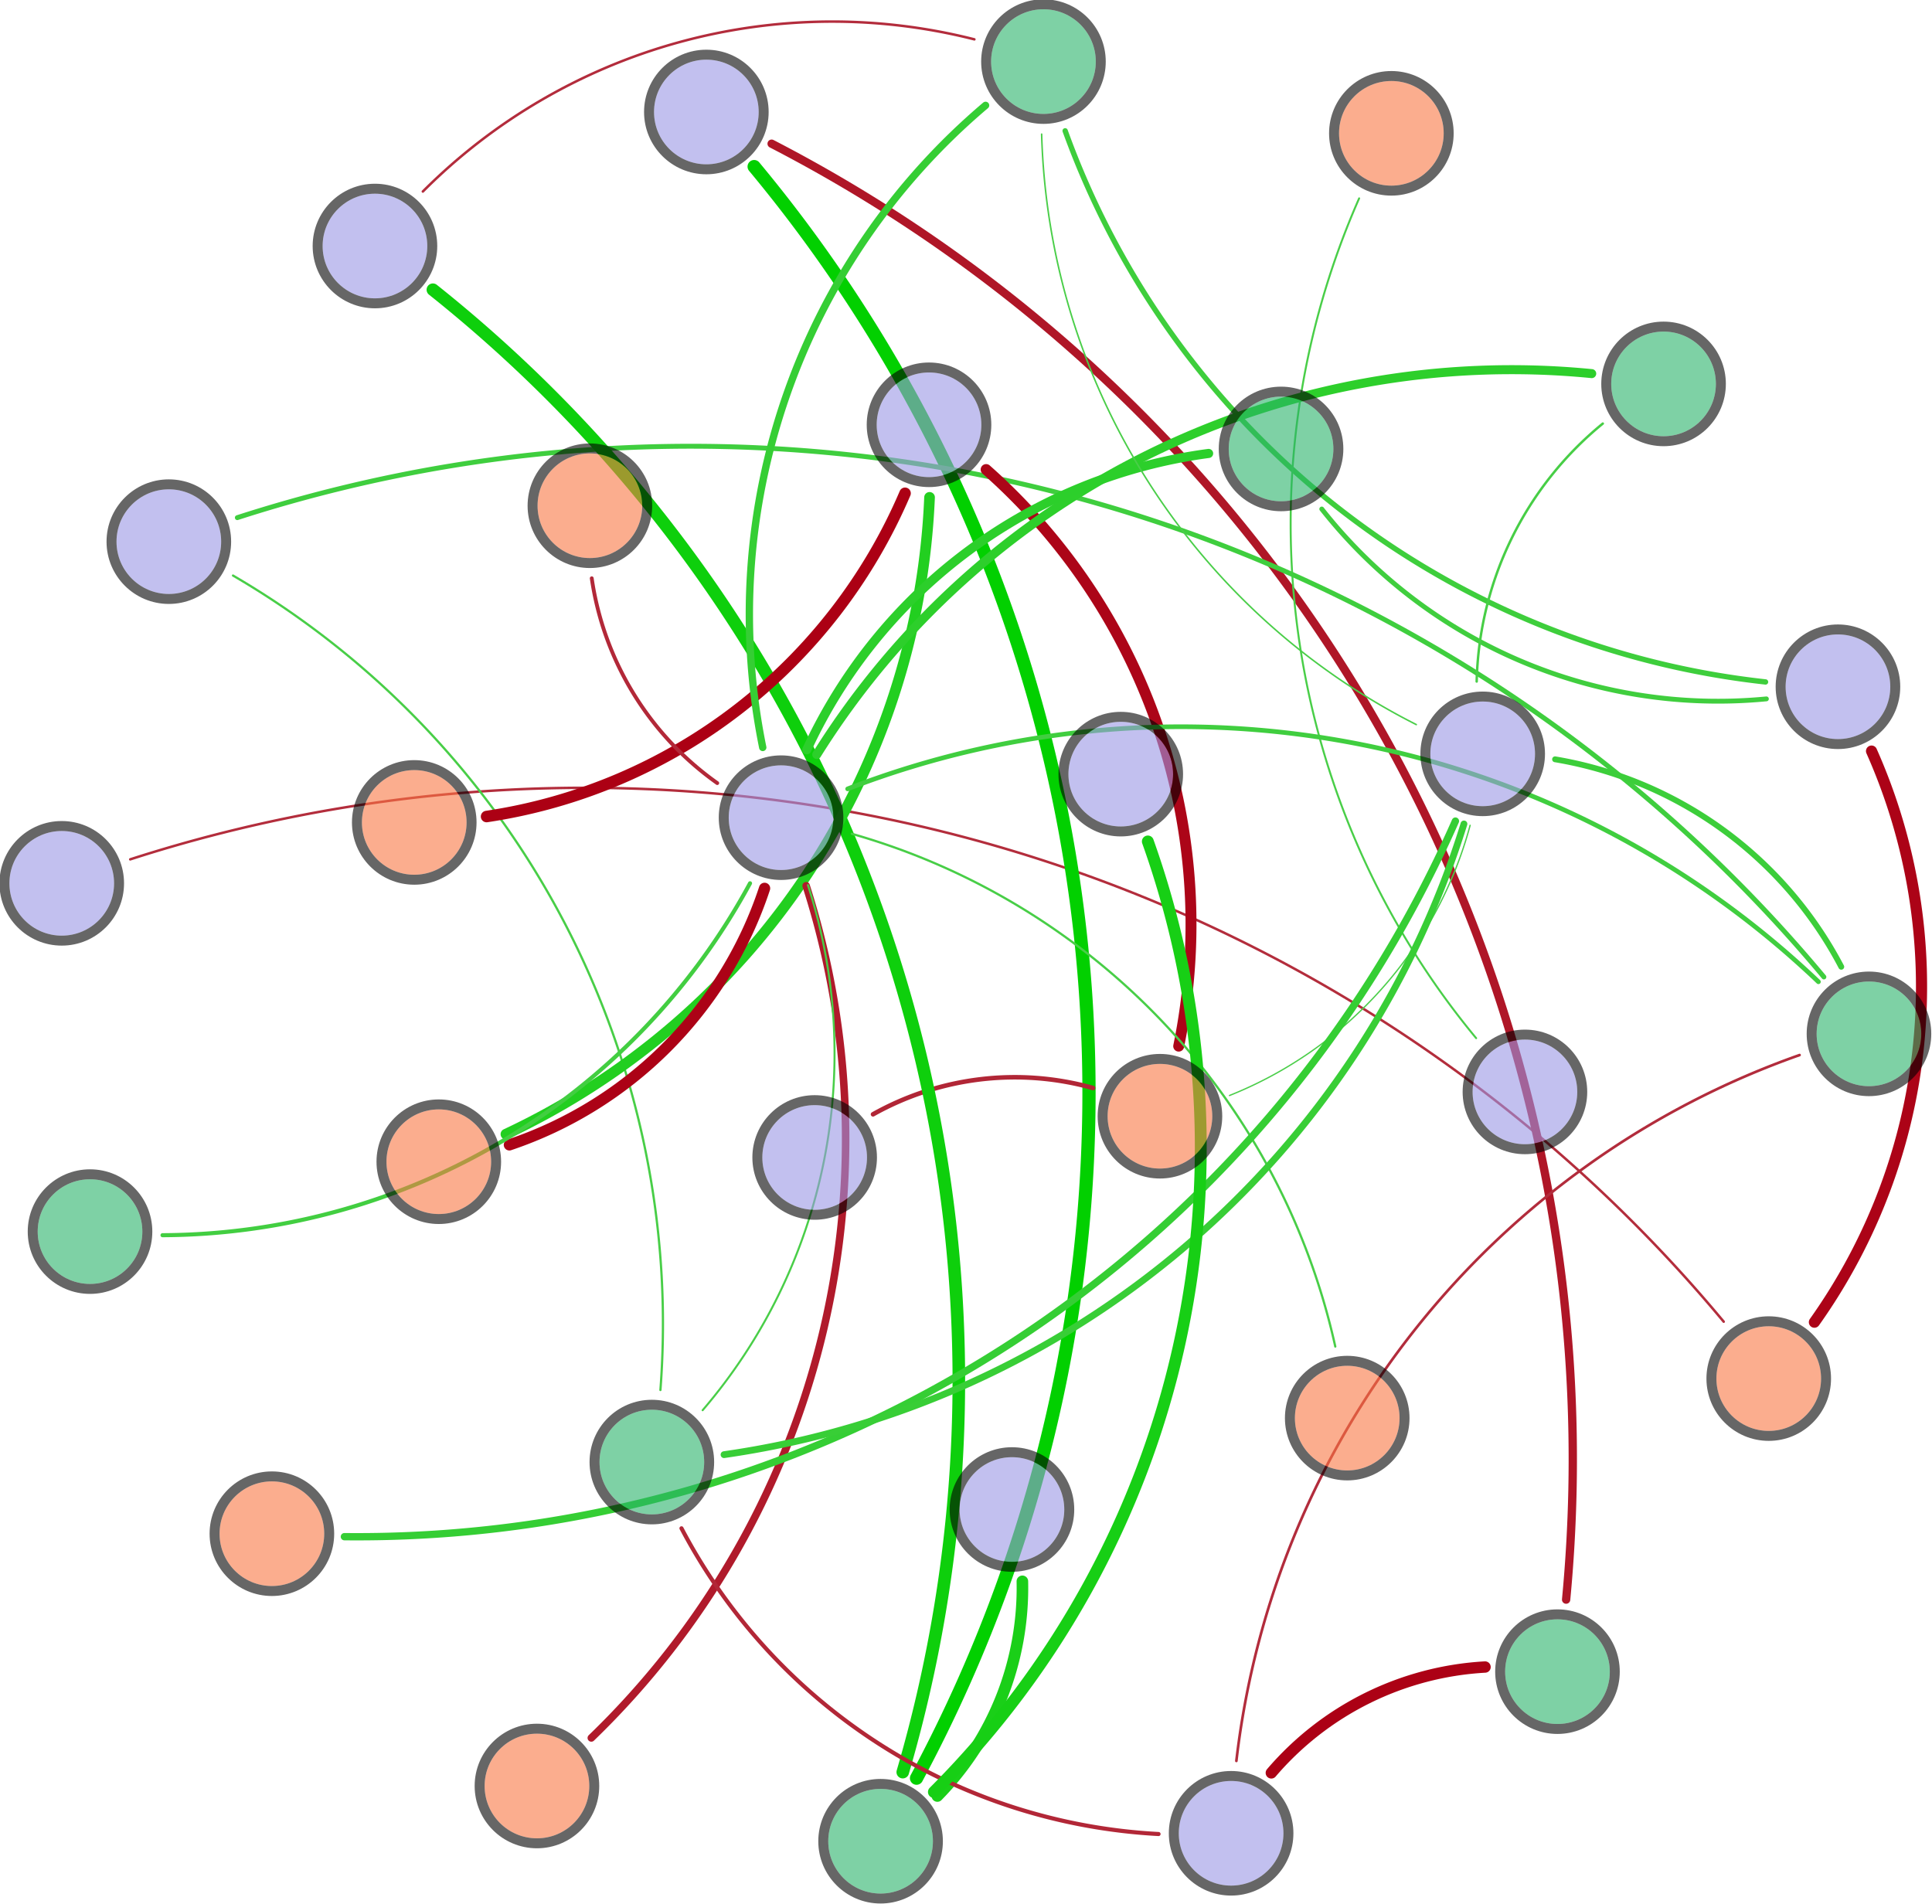 <?xml version="1.0" encoding="UTF-8"?>
<!DOCTYPE svg PUBLIC "-//W3C//DTD SVG 1.1//EN"
    "http://www.w3.org/Graphics/SVG/1.1/DTD/svg11.dtd" >
<svg contentScriptType="text/ecmascript" width="1315.0"
     xmlns:xlink="http://www.w3.org/1999/xlink" zoomAndPan="magnify"
     contentStyleType="text/css"
     viewBox="-658 -654 1315 1296" height="1296.0"
     preserveAspectRatio="xMidYMid meet" xmlns="http://www.w3.org/2000/svg"
     version="1.1">
    <g id="edges">
        <path stroke-linecap="round" fill="none"
              class="id_Bacterial_16S_rRNA id_S-TP"
              d="M -569.348,-69.032 A 1008.145,1008.145 0,0 1,515.223,245.671"
              stroke="#b32d3c" stroke-width="1.699" stroke-opacity="1.0"/>
        <path stroke-linecap="round" fill="none"
              class="id_Archaeal_16S_rRNA id_S-TP"
              d="M 615.847,-142.73 A 394.402,394.402 0,0 1,576.959,246.015"
              stroke="#ac0317" stroke-width="7.58" stroke-opacity="1.0"/>
        <path stroke-linecap="round" fill="none"
              class="id_Archaeal_16S_rRNA id_W-TN"
              d="M 543.695,-189.795 A 573.444,573.444 0,0 1,66.989,-564.935"
              stroke="#3ece3c" stroke-width="3.638" stroke-opacity="1.0"/>
        <path stroke-linecap="round" fill="none"
              class="id_Archaeal_16S_rRNA id_W-NH_{4}^{+}"
              d="M 544.281,-178.266 A 343.476,343.476 0,0 1,241.651,-307.51"
              stroke="#40ce3e" stroke-width="3.286" stroke-opacity="1.0"/>
        <path stroke-linecap="round" fill="none" class="id_AOA_amoA id_W-pH"
              d="M -144.694,-540.591 A 985.883,985.883 0,0 1,-34.174,556.414"
              stroke="#02d000" stroke-width="9.0" stroke-opacity="1.0"/>
        <path stroke-linecap="round" fill="none" class="id_AOA_amoA id_W-COD"
              d="M -132.792,-556.178 A 1007.865,1007.865 0,0 1,407.969,434.856"
              stroke="#af1627" stroke-width="5.66" stroke-opacity="1.0"/>
        <path stroke-linecap="round" fill="none" class="id_AOB_amoA id_Ⅳ-Area"
              d="M 346.735,52.683 A 549.012,549.012 0,0 1,267.09,-518.983"
              stroke="#49ce48" stroke-width="1.332" stroke-opacity="1.0"/>
        <path stroke-linecap="round" fill="none" class="id_narG id_W-DO"
              d="M -499.402,-262.222 A 589.625,589.625 0,0 1,-208.494,292.186"
              stroke="#48ce47" stroke-width="1.533" stroke-opacity="1.0"/>
        <path stroke-linecap="round" fill="none" class="id_narG id_W-T"
              d="M -496.463,-301.633 A 1003.925,1003.925 0,0 1,583.42,11.03"
              stroke="#3fce3e" stroke-width="3.321" stroke-opacity="1.0"/>
        <path stroke-linecap="round" fill="none" class="id_napA id_Ⅰ-Area"
              d="M -63.787,104.516 A 197.234,197.234 0,0 1,85.988,86.628"
              stroke="#b12636" stroke-width="3.091" stroke-opacity="1.0"/>
        <path stroke-linecap="round" fill="none" class="id_nirK id_W-pH"
              d="M -363.356,-456.778 A 949.248,949.248 0,0 1,-43.54,552.296"
              stroke="#0ecf0c" stroke-width="8.56" stroke-opacity="1.0"/>
        <path stroke-linecap="round" fill="none" class="id_nirK id_W-TN"
              d="M -370.182,-523.641 A 393.341,393.341 0,0 1,5.195,-627.213"
              stroke="#b32c3c" stroke-width="1.709" stroke-opacity="1.0"/>
        <path stroke-linecap="round" fill="none" class="id_nosZ id_W-pH"
              d="M 37.869,422.421 A 202.381,202.381 0,0 1,-19.995,568.555"
              stroke="#1acf18" stroke-width="7.883" stroke-opacity="1.0"/>
        <path stroke-linecap="round" fill="none" class="id_cnorB id_S-TN"
              d="M -41.985,-318.211 A 368.951,368.951 0,0 1,-326.806,-98.185"
              stroke="#ac0014" stroke-width="7.834" stroke-opacity="1.0"/>
        <path stroke-linecap="round" fill="none" class="id_cnorB id_HIX"
              d="M -25.31,-315.441 A 502.054,502.054 0,0 1,-313.637,118.028"
              stroke="#22cf20" stroke-width="7.258" stroke-opacity="1.0"/>
        <path stroke-linecap="round" fill="none" class="id_cnorB id_Ⅰ-Area"
              d="M 13.209,-334.367 A 413.512,413.512 0,0 1,144.274,58.102"
              stroke="#ac0518" stroke-width="7.434" stroke-opacity="1.0"/>
        <path stroke-linecap="round" fill="none" class="id_hzsA id_FI"
              d="M -78.219,-86.423 A 468.118,468.118 0,0 1,250.849,262.591"
              stroke="#48ce47" stroke-width="1.53" stroke-opacity="1.0"/>
        <path stroke-linecap="round" fill="none" class="id_hzsA id_HIX"
              d="M -137.603,-49.292 A 275.267,275.267 0,0 1,-311.287,125.315"
              stroke="#ac0216" stroke-width="7.651" stroke-opacity="1.0"/>
        <path stroke-linecap="round" fill="none" class="id_hzsA id_Ⅲ-Area"
              d="M -169.811,-120.949 A 207.526,207.526 0,0 1,-255.231,-260.357"
              stroke="#b22838" stroke-width="2.596" stroke-opacity="1.0"/>
        <path stroke-linecap="round" fill="none" class="id_hzsA id_Ⅴ-Area"
              d="M -109.308,-51.047 A 566.466,566.466 0,0 1,-255.522,529.02"
              stroke="#b01a2b" stroke-width="5.123" stroke-opacity="1.0"/>
        <path stroke-linecap="round" fill="none" class="id_hzsA id_W-DO"
              d="M -108.091,-51.513 A 372.809,372.809 0,0 1,-179.76,305.95"
              stroke="#49ce48" stroke-width="1.359" stroke-opacity="1.0"/>
        <path stroke-linecap="round" fill="none" class="id_hzsA id_W-TN"
              d="M -138.848,-145.203 A 453.986,453.986 0,0 1,12.823,-582.269"
              stroke="#35ce34" stroke-width="4.995" stroke-opacity="1.0"/>
        <path stroke-linecap="round" fill="none" class="id_hzsA id_W-NO_{2}^{-}"
              d="M -147.5,-52.741 A 456.896,456.896 0,0 1,-547.385,186.809"
              stroke="#42ce41" stroke-width="2.771" stroke-opacity="1.0"/>
        <path stroke-linecap="round" fill="none" class="id_hzsA id_W-NO_{3}^{-}"
              d="M -102.065,-140.401 A 557.769,557.769 0,0 1,425.387,-399.681"
              stroke="#2dcf2b" stroke-width="6.134" stroke-opacity="1.0"/>
        <path stroke-linecap="round" fill="none" class="id_hzsA id_W-NH_{4}^{+}"
              d="M -108.891,-143.6 A 352.392,352.392 0,0 1,164.631,-345.336"
              stroke="#2ccf2b" stroke-width="6.205" stroke-opacity="1.0"/>
        <path stroke-linecap="round" fill="none" class="id_hzsA id_W-T"
              d="M -81.04,-117.005 A 629.136,629.136 0,0 1,579.696,14.298"
              stroke="#40ce3f" stroke-width="3.161" stroke-opacity="1.0"/>
        <path stroke-linecap="round" fill="none" class="id_hzsB id_Ⅰ-Area"
              d="M 342.633,-92.195 A 275.258,275.258 0,0 1,178.85,91.717"
              stroke="#4bce4a" stroke-width="0.9" stroke-opacity="1.0"/>
        <path stroke-linecap="round" fill="none" class="id_hzsB id_Ⅱ-Area"
              d="M 332.616,-95.071 A 816.913,816.913 0,0 1,-423.583,392.026"
              stroke="#35ce34" stroke-width="4.982" stroke-opacity="1.0"/>
        <path stroke-linecap="round" fill="none" class="id_hzsB id_W-DO"
              d="M 338.422,-93.126 A 619.258,619.258 0,0 1,-165.186,336.194"
              stroke="#38ce36" stroke-width="4.623" stroke-opacity="1.0"/>
        <path stroke-linecap="round" fill="none" class="id_hzsB id_W-TN"
              d="M 305.977,-160.77 A 465.052,465.052 0,0 1,50.983,-562.691"
              stroke="#4ace49" stroke-width="1.046" stroke-opacity="1.0"/>
        <path stroke-linecap="round" fill="none" class="id_hzsB id_W-NO_{3}^{-}"
              d="M 347.093,-190.08 A 233.588,233.588 0,0 1,432.927,-365.662"
              stroke="#47ce46" stroke-width="1.672" stroke-opacity="1.0"/>
        <path stroke-linecap="round" fill="none" class="id_hzsB id_W-T"
              d="M 400.442,-137.14 A 270.613,270.613 0,0 1,595.253,4.085"
              stroke="#3cce3a" stroke-width="3.962" stroke-opacity="1.0"/>
        <path stroke-linecap="round" fill="none" class="id_hzo id_W-DO"
              d="M 130.552,594.434 A 390.251,390.251 0,0 1,-194.154,386.333"
              stroke="#b22737" stroke-width="2.79" stroke-opacity="1.0"/>
        <path stroke-linecap="round" fill="none" class="id_hzo id_W-COD"
              d="M 207.321,552.805 A 206.572,206.572 0,0 1,352.781,480.756"
              stroke="#ac0115" stroke-width="7.726" stroke-opacity="1.0"/>
        <path stroke-linecap="round" fill="none" class="id_hzo id_W-T"
              d="M 183.527,544.659 A 580.121,580.121 0,0 1,566.855,64.182"
              stroke="#b22c3c" stroke-width="1.81" stroke-opacity="1.0"/>
        <path stroke-linecap="round" fill="none" class="id_nifH id_W-pH"
              d="M 123.267,-81.208 A 620.452,620.452 0,0 1,-22.347,565.814"
              stroke="#17cf15" stroke-width="8.07" stroke-opacity="1.0"/>
    </g>
    <g id="nodes">
        <circle fill="#9a96e5" r="35.616" fill-opacity="0.6"
                class="id_Bacterial_16S_rRNA" cx="-615.976" cy="-52.716"/>
        <circle fill="none" r="39.008" cx="-615.976" cy="-52.716"
                stroke="#000000" stroke-opacity="0.6" stroke-width="6.784"/>
        <circle fill="#f97743" r="35.616" fill-opacity="0.6" class="id_S-TP"
                cx="545.876" cy="284.411"/>
        <circle fill="none" r="39.008" cx="545.876" cy="284.411"
                stroke="#000000" stroke-opacity="0.6" stroke-width="6.784"/>
        <circle fill="#9a96e5" r="35.616" fill-opacity="0.6"
                class="id_Archaeal_16S_rRNA" cx="592.986" cy="-186.521"/>
        <circle fill="none" r="39.008" cx="592.986" cy="-186.521"
                stroke="#000000" stroke-opacity="0.6" stroke-width="6.784"/>
        <circle fill="#28b36a" r="35.616" fill-opacity="0.6" class="id_W-TN"
                cx="52.218" cy="-612.075"/>
        <circle fill="none" r="39.008" cx="52.218" cy="-612.075"
                stroke="#000000" stroke-opacity="0.6" stroke-width="6.784"/>
        <circle fill="#28b36a" r="35.616" fill-opacity="0.6"
                class="id_W-NH_{4}^{+}" cx="213.935" cy="-348.403"/>
        <circle fill="none" r="39.008" cx="213.935" cy="-348.403"
                stroke="#000000" stroke-opacity="0.6" stroke-width="6.784"/>
        <circle fill="#9a96e5" r="35.616" fill-opacity="0.6" class="id_AOA_amoA"
                cx="-177.225" cy="-577.768"/>
        <circle fill="none" r="39.008" cx="-177.225" cy="-577.768"
                stroke="#000000" stroke-opacity="0.6" stroke-width="6.784"/>
        <circle fill="#28b36a" r="35.616" fill-opacity="0.6" class="id_W-pH"
                cx="-58.636" cy="599.333"/>
        <circle fill="none" r="39.008" cx="-58.636" cy="599.333"
                stroke="#000000" stroke-opacity="0.6" stroke-width="6.784"/>
        <circle fill="#28b36a" r="35.616" fill-opacity="0.6" class="id_W-COD"
                cx="402.08" cy="483.904"/>
        <circle fill="none" r="39.008" cx="402.08" cy="483.904"
                stroke="#000000" stroke-opacity="0.6" stroke-width="6.784"/>
        <circle fill="#9a96e5" r="35.616" fill-opacity="0.6" class="id_AOB_amoA"
                cx="379.932" cy="89.265"/>
        <circle fill="none" r="39.008" cx="379.932" cy="89.265"
                stroke="#000000" stroke-opacity="0.6" stroke-width="6.784"/>
        <circle fill="#f97743" r="35.616" fill-opacity="0.6" class="id_Ⅳ-Area"
                cx="289.024" cy="-563.246"/>
        <circle fill="none" r="39.008" cx="289.024" cy="-563.246"
                stroke="#000000" stroke-opacity="0.6" stroke-width="6.784"/>
        <circle fill="#9a96e5" r="35.616" fill-opacity="0.6" class="id_narG"
                cx="-543.083" cy="-285.295"/>
        <circle fill="none" r="39.008" cx="-543.083" cy="-285.295"
                stroke="#000000" stroke-opacity="0.6" stroke-width="6.784"/>
        <circle fill="#28b36a" r="35.616" fill-opacity="0.6" class="id_W-DO"
                cx="-214.328" cy="341.24"/>
        <circle fill="none" r="39.008" cx="-214.328" cy="341.24"
                stroke="#000000" stroke-opacity="0.6" stroke-width="6.784"/>
        <circle fill="#28b36a" r="35.616" fill-opacity="0.6" class="id_W-T"
                cx="614.1" cy="49.749"/>
        <circle fill="none" r="39.008" cx="614.1" cy="49.749"
                stroke="#000000" stroke-opacity="0.6" stroke-width="6.784"/>
        <circle fill="#9a96e5" r="35.616" fill-opacity="0.6" class="id_napA"
                cx="-103.505" cy="133.891"/>
        <circle fill="none" r="39.008" cx="-103.505" cy="133.891"
                stroke="#000000" stroke-opacity="0.6" stroke-width="6.784"/>
        <circle fill="#f97743" r="35.616" fill-opacity="0.6" class="id_Ⅰ-Area"
                cx="131.506" cy="105.823"/>
        <circle fill="none" r="39.008" cx="131.506" cy="105.823"
                stroke="#000000" stroke-opacity="0.6" stroke-width="6.784"/>
        <circle fill="#9a96e5" r="35.616" fill-opacity="0.6" class="id_nirK"
                cx="-402.79" cy="-486.532"/>
        <circle fill="none" r="39.008" cx="-402.79" cy="-486.532"
                stroke="#000000" stroke-opacity="0.6" stroke-width="6.784"/>
        <circle fill="#9a96e5" r="35.616" fill-opacity="0.6" class="id_nosZ"
                cx="30.774" cy="373.534"/>
        <circle fill="none" r="39.008" cx="30.774" cy="373.534"
                stroke="#000000" stroke-opacity="0.6" stroke-width="6.784"/>
        <circle fill="#9a96e5" r="35.616" fill-opacity="0.6" class="id_cnorB"
                cx="-25.672" cy="-364.84"/>
        <circle fill="none" r="39.008" cx="-25.672" cy="-364.84"
                stroke="#000000" stroke-opacity="0.6" stroke-width="6.784"/>
        <circle fill="#f97743" r="35.616" fill-opacity="0.6" class="id_S-TN"
                cx="-376.043" cy="-94.176"/>
        <circle fill="none" r="39.008" cx="-376.043" cy="-94.176"
                stroke="#000000" stroke-opacity="0.6" stroke-width="6.784"/>
        <circle fill="#f97743" r="35.616" fill-opacity="0.6" class="id_HIX"
                cx="-359.336" cy="136.789"/>
        <circle fill="none" r="39.008" cx="-359.336" cy="136.789"
                stroke="#000000" stroke-opacity="0.6" stroke-width="6.784"/>
        <circle fill="#9a96e5" r="35.616" fill-opacity="0.6" class="id_hzsA"
                cx="-126.384" cy="-97.401"/>
        <circle fill="none" r="39.008" cx="-126.384" cy="-97.401"
                stroke="#000000" stroke-opacity="0.6" stroke-width="6.784"/>
        <circle fill="#f97743" r="35.616" fill-opacity="0.6" class="id_FI"
                cx="258.977" cy="311.317"/>
        <circle fill="none" r="39.008" cx="258.977" cy="311.317"
                stroke="#000000" stroke-opacity="0.6" stroke-width="6.784"/>
        <circle fill="#f97743" r="35.616" fill-opacity="0.6" class="id_Ⅲ-Area"
                cx="-256.493" cy="-309.741"/>
        <circle fill="none" r="39.008" cx="-256.493" cy="-309.741"
                stroke="#000000" stroke-opacity="0.6" stroke-width="6.784"/>
        <circle fill="#f97743" r="35.616" fill-opacity="0.6" class="id_Ⅴ-Area"
                cx="-292.531" cy="561.741"/>
        <circle fill="none" r="39.008" cx="-292.531" cy="561.741"
                stroke="#000000" stroke-opacity="0.6" stroke-width="6.784"/>
        <circle fill="#28b36a" r="35.616" fill-opacity="0.6"
                class="id_W-NO_{2}^{-}" cx="-596.724" cy="184.355"/>
        <circle fill="none" r="39.008" cx="-596.724" cy="184.355"
                stroke="#000000" stroke-opacity="0.6" stroke-width="6.784"/>
        <circle fill="#28b36a" r="35.616" fill-opacity="0.6"
                class="id_W-NO_{3}^{-}" cx="474.288" cy="-392.675"/>
        <circle fill="none" r="39.008" cx="474.288" cy="-392.675"
                stroke="#000000" stroke-opacity="0.6" stroke-width="6.784"/>
        <circle fill="#9a96e5" r="35.616" fill-opacity="0.6" class="id_hzsB"
                cx="351.182" cy="-140.849"/>
        <circle fill="none" r="39.008" cx="351.182" cy="-140.849"
                stroke="#000000" stroke-opacity="0.6" stroke-width="6.784"/>
        <circle fill="#f97743" r="35.616" fill-opacity="0.6" class="id_Ⅱ-Area"
                cx="-472.941" cy="390.001"/>
        <circle fill="none" r="39.008" cx="-472.941" cy="390.001"
                stroke="#000000" stroke-opacity="0.6" stroke-width="6.784"/>
        <circle fill="#9a96e5" r="35.616" fill-opacity="0.6" class="id_hzo"
                cx="179.949" cy="593.929"/>
        <circle fill="none" r="39.008" cx="179.949" cy="593.929"
                stroke="#000000" stroke-opacity="0.6" stroke-width="6.784"/>
        <circle fill="#9a96e5" r="35.616" fill-opacity="0.6" class="id_nifH"
                cx="104.838" cy="-127.042"/>
        <circle fill="none" r="39.008" cx="104.838" cy="-127.042"
                stroke="#000000" stroke-opacity="0.6" stroke-width="6.784"/>
    </g>
</svg>